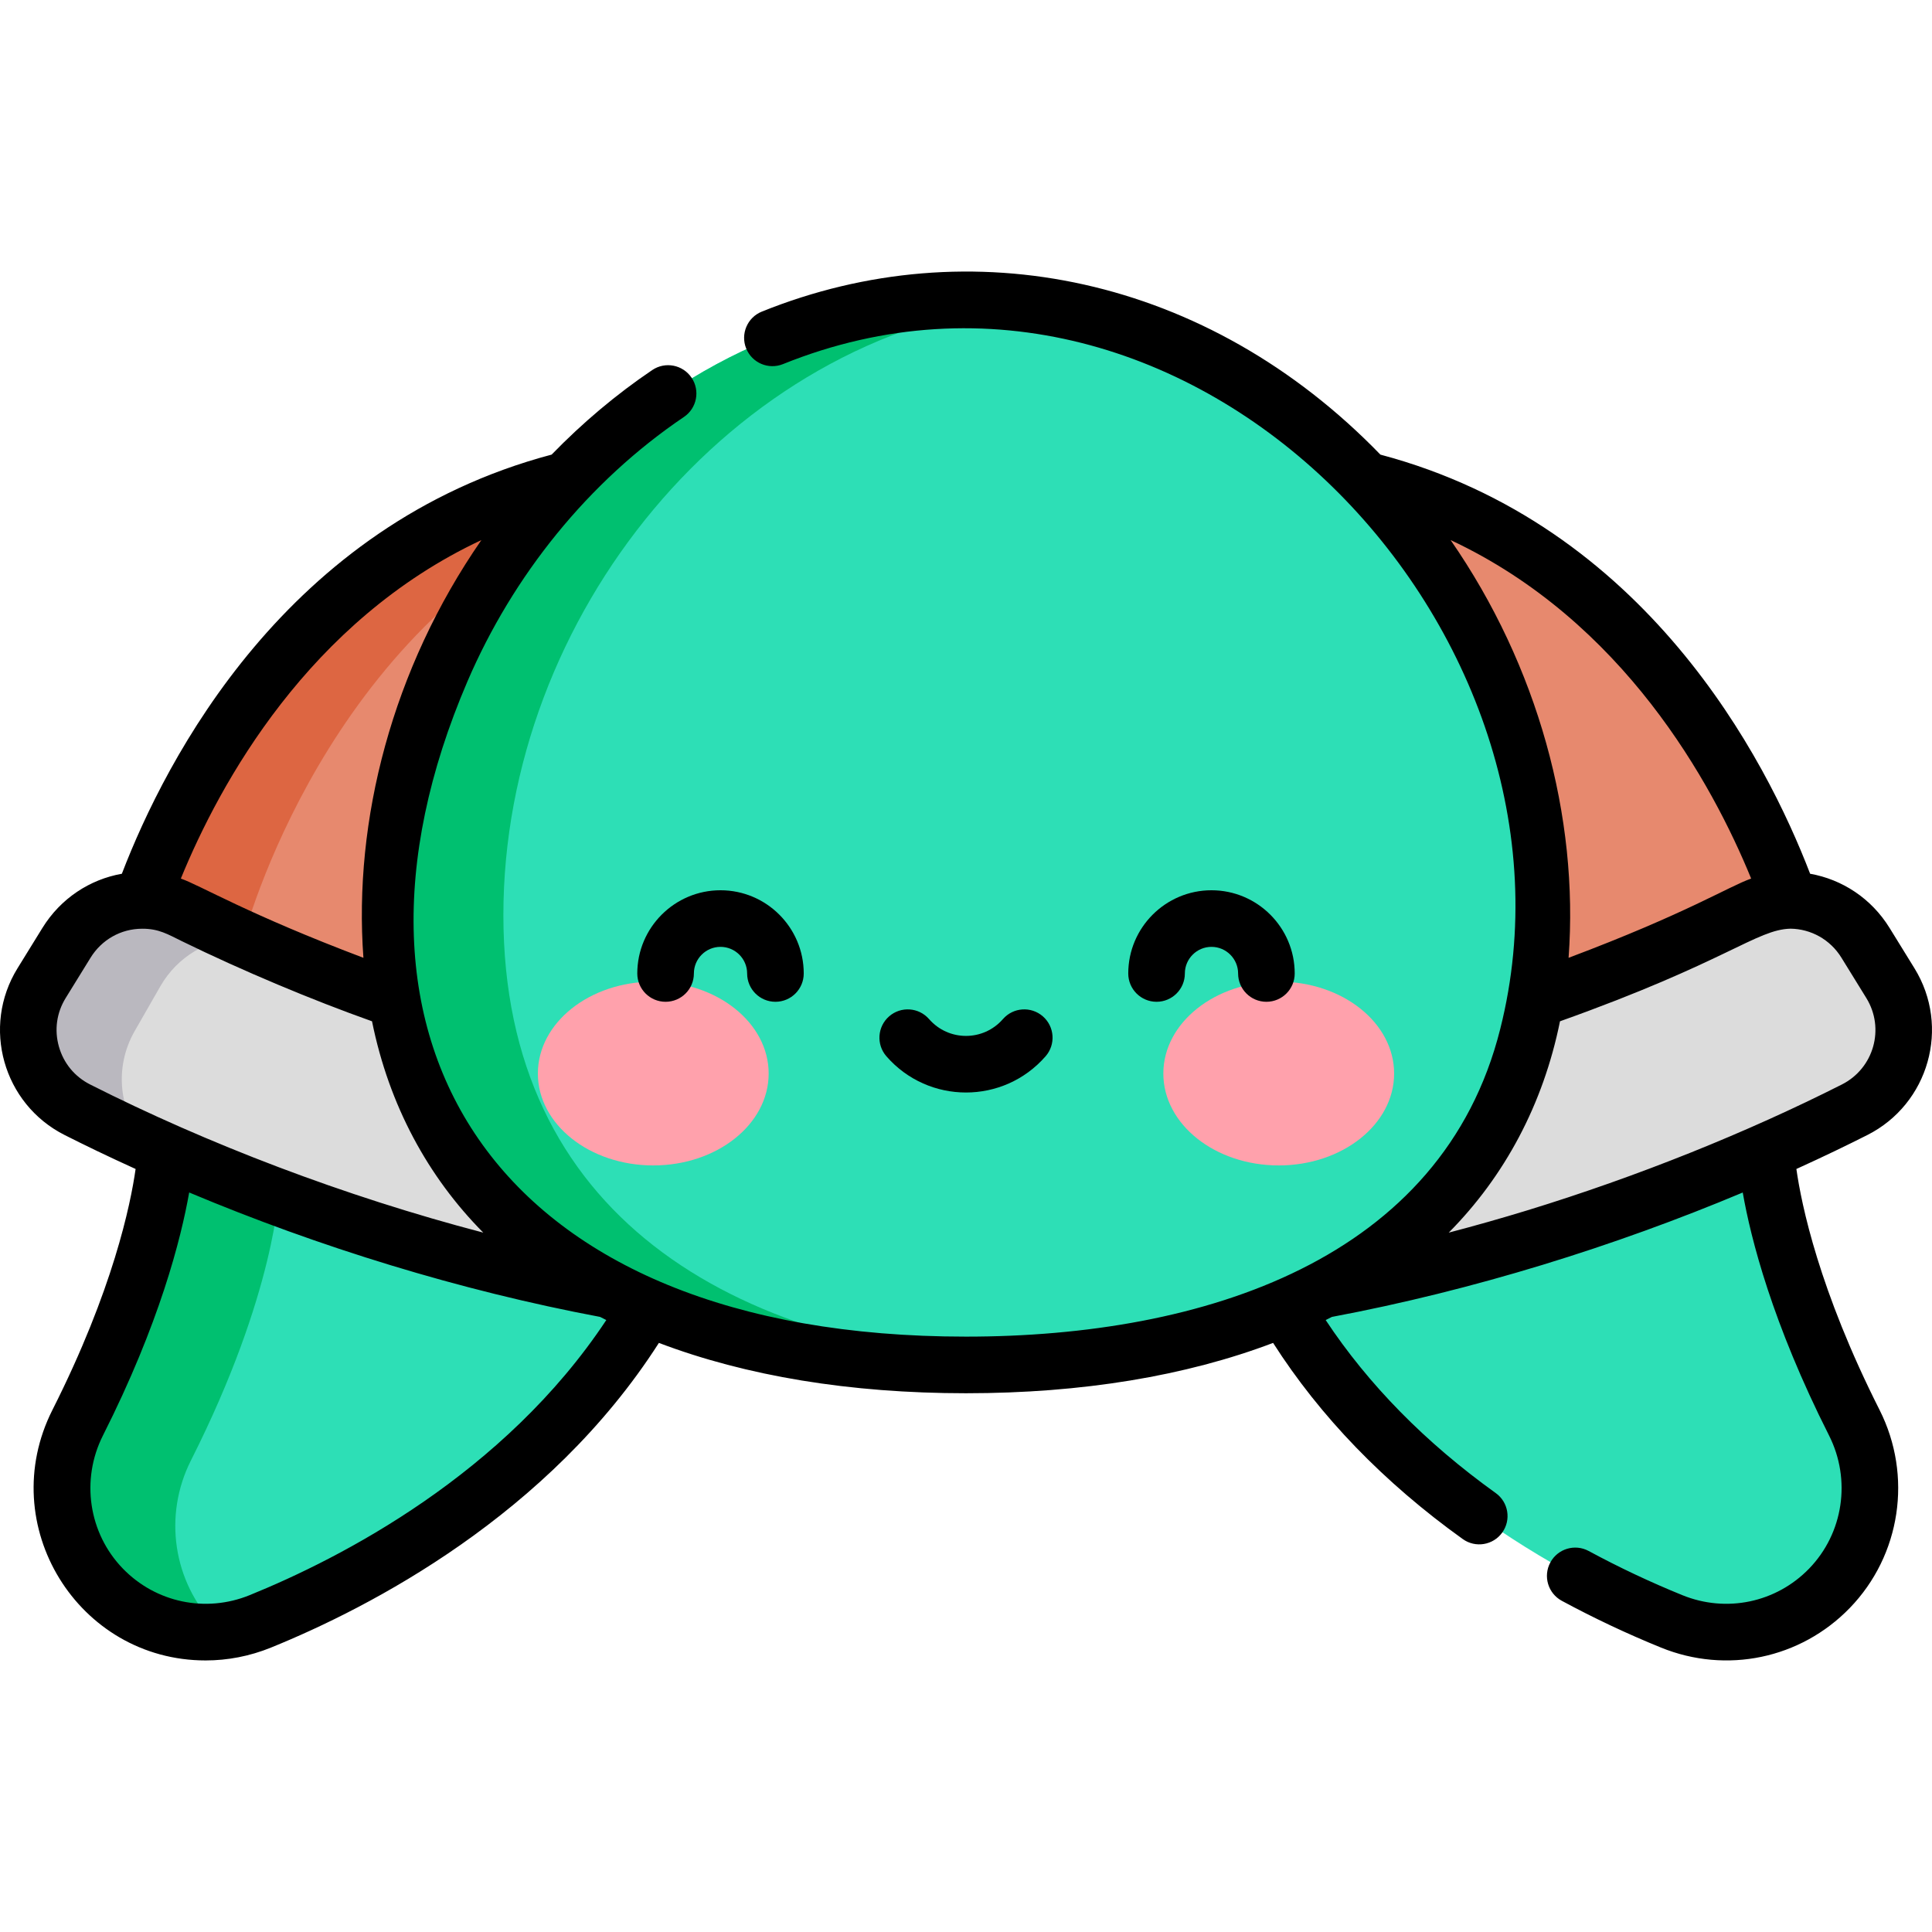 <svg id="Layer_1" enable-background="new 0 0 512 512" height="512" viewBox="0 0 512 512" width="512" xmlns="http://www.w3.org/2000/svg"><path d="m43.958 305.2s-.815 27.187-23.359 71.832c-7.357 14.568-4.774 32.183 6.588 43.899 10.837 11.175 27.363 14.625 41.785 8.767 29.299-11.9 77.245-37.66 104.151-85.839z" fill="#2ddfb6"/><path d="m43.958 305.2s-.815 27.187-23.359 71.832c-7.357 14.568-4.774 32.183 6.588 43.899 8.301 8.56 19.938 12.567 31.413 11.351-.476-.443-.956-.88-1.413-1.351-11.362-11.716-13.944-29.331-6.588-43.899 22.544-44.645 23.359-71.832 23.359-71.832z" fill="#00c070"/><path d="m468.042 305.2s.815 27.187 23.359 71.832c7.357 14.568 4.774 32.183-6.588 43.899-10.837 11.175-27.363 14.625-41.785 8.767-29.299-11.9-77.245-37.66-104.151-85.839z" fill="#2ddfb6"/><path d="m33.881 250.721s24.557-100.565 116.247-123.506v132.931l-36.798 30.25h-38.14z" fill="#e7896e"/><path d="m63.881 250.721s19.06-78 86.247-112.279v-11.227c-91.691 22.941-116.247 123.506-116.247 123.506z" fill="#dd6642"/><path d="m478.119 250.721s-24.557-100.565-116.247-123.506v132.931l36.798 30.25h38.14z" fill="#e7896e"/><path d="m48.335 241.136c-10.955-5.48-24.274-1.688-30.708 8.736l-6.596 10.687c-7.283 11.799-2.902 27.288 9.472 33.546 35.067 17.736 107.589 48.79 194.722 54.539l3.934-59.629c-75.728-4.997-140.224-32.572-170.824-47.879z" fill="#dcdcdc"/><path d="m35.694 273.24 6.806-11.878c4.514-7.878 12.606-12.524 21.136-12.939-5.753-2.612-10.89-5.079-15.301-7.286-10.955-5.48-24.274-1.688-30.708 8.735l-6.596 10.687c-7.283 11.8-2.902 27.288 9.472 33.546 5.155 2.607 11.14 5.507 17.842 8.567-6.73-8.003-8.223-19.706-2.651-29.432z" fill="#bab8bf"/><path d="m463.665 241.136c10.955-5.48 24.274-1.688 30.708 8.736l6.596 10.687c7.283 11.799 2.902 27.288-9.472 33.546-35.067 17.736-107.589 48.79-194.722 54.539l-3.934-59.629c75.728-4.997 140.224-32.572 170.824-47.879z" fill="#dcdcdc"/><path d="m256 79.486c-84.278 0-152.599 78.739-152.599 163.017s68.321 119.232 152.599 119.232 152.599-34.955 152.599-119.233-68.321-163.016-152.599-163.016z" fill="#2ddfb6"/><path d="m133.401 242.503c0-79.216 60.362-153.531 137.599-162.173-4.935-.552-9.938-.844-15-.844-84.278 0-152.599 78.739-152.599 163.017s68.321 119.232 152.599 119.232c5.062 0 10.065-.129 15-.385-77.237-3.995-137.599-39.631-137.599-118.847z" fill="#00c070"/><ellipse cx="173.123" cy="284.498" fill="#ffa1ac" rx="30.58" ry="24.352"/><ellipse cx="338.877" cy="284.498" fill="#ffa1ac" rx="30.58" ry="24.352"/><path d="m168.887 257.984c0 4.142 3.358 7.5 7.5 7.5s7.5-3.358 7.5-7.5c0-3.891 3.165-7.056 7.055-7.056 3.891 0 7.056 3.165 7.056 7.056 0 4.142 3.358 7.5 7.5 7.5s7.5-3.358 7.5-7.5c0-12.162-9.894-22.056-22.056-22.056-12.161 0-22.055 9.895-22.055 22.056z"/><path d="m314 257.984c0-3.891 3.165-7.056 7.056-7.056 3.89 0 7.055 3.165 7.055 7.056 0 4.142 3.358 7.5 7.5 7.5s7.5-3.358 7.5-7.5c0-12.162-9.894-22.056-22.056-22.056s-22.056 9.894-22.056 22.056c0 4.142 3.358 7.5 7.5 7.5s7.501-3.357 7.501-7.5z"/><path d="m277.094 279.924c2.721-3.123 2.396-7.861-.727-10.582-3.122-2.721-7.861-2.396-10.582.727-5.175 5.938-14.382 5.954-19.572 0-2.722-3.123-7.46-3.447-10.582-.726-3.123 2.722-3.448 7.459-.726 10.582 11.161 12.807 31.036 12.798 42.189-.001z"/><path d="m17.112 300.785c5.193 2.626 11.52 5.693 18.824 9.007-1.333 9.423-5.999 32.086-22.038 63.848-15.423 30.542 6.784 66.394 40.594 66.394 5.802 0 11.671-1.111 17.298-3.397 26.261-10.666 73.609-35.097 102.824-80.753 23.115 8.78 50.658 13.341 81.385 13.341 30.728 0 58.272-4.561 81.386-13.341 12.469 19.509 29.341 36.977 50.26 51.982 3.366 2.415 8.052 1.643 10.466-1.723 2.415-3.366 1.643-8.051-1.723-10.466-18.631-13.364-33.758-28.758-45.066-45.849.555-.275 1.104-.553 1.649-.834 37.514-7.052 74.889-18.694 108.875-32.967 2.148 12.266 7.837 34.615 22.865 64.374 5.93 11.743 3.809 25.928-5.277 35.297-8.739 9.012-21.92 11.776-33.58 7.04-8.445-3.43-16.801-7.37-24.832-11.709-3.646-1.969-8.195-.61-10.164 3.034-1.969 3.645-.61 8.195 3.034 10.164 8.512 4.598 17.366 8.773 26.318 12.409 17.267 7.013 36.911 2.995 49.993-10.495 13.535-13.956 16.709-35.055 7.899-52.502-16.043-31.77-20.707-54.421-22.04-63.847 7.305-3.315 13.633-6.382 18.826-9.009 16.271-8.23 22.053-28.649 12.469-44.179l-6.596-10.687c-4.864-7.882-12.608-12.871-21.057-14.364-11.702-30.469-43.596-92.414-113.879-111.074-45.853-47.33-108.723-60.174-163.931-37.898-3.841 1.55-5.698 5.921-4.149 9.761 1.55 3.841 5.92 5.699 9.762 4.149 108.227-43.669 216.529 71.523 190.078 176.177-15.311 61.118-78.516 81.553-141.586 81.553-124.396 0-173.236-77.788-132.134-173.605 12.062-28.083 32.06-53.008 57.387-70.118 3.433-2.319 4.336-6.981 2.017-10.414-2.319-3.432-6.982-4.335-10.413-2.016-9.573 6.467-18.505 14.001-26.665 22.407-70.296 18.657-102.193 80.609-113.895 111.08-8.449 1.493-16.193 6.483-21.057 14.364l-6.596 10.687c-9.575 15.513-3.819 35.941 12.469 44.179zm470.884-46.988 6.596 10.687c4.979 8.068 1.998 18.631-6.474 22.915-25.047 12.668-54.08 24.384-83.445 33.379-6.728 2.058-13.819 4.072-20.743 5.882 14.796-14.918 25.029-33.981 29.483-56.007 44.272-15.788 52.06-24.34 61.108-24.543 5.34.077 10.468 2.815 13.475 7.687zm-23.921-20.966c-5.952 2.08-17.022 9.202-48.385 20.999 2.76-37.392-8.163-77.371-31.264-110.707 45.772 21.445 69.283 64.378 79.649 89.708zm-397.93 189.908c-11.66 4.736-24.841 1.972-33.58-7.04-9.087-9.37-11.207-23.555-5.277-35.297 14.972-29.649 20.678-52.087 22.845-64.383 34.403 14.451 71.781 25.999 108.895 32.975.544.28 1.094.558 1.648.833-27.086 40.883-70.347 63.089-94.531 72.912zm61.429-279.616c-23.656 34.147-33.948 74.308-31.265 110.707-30.678-11.591-43.194-19.187-48.385-20.999 10.366-25.33 33.877-68.263 79.65-89.708zm-110.166 121.361 6.596-10.686c2.902-4.701 7.962-7.676 13.7-7.676 4.381-.016 6.804 1.493 10.448 3.278 16.296 7.972 34.699 15.658 50.436 21.253 4.516 22.326 14.887 41.289 29.483 56.007-36.858-9.636-73.254-23.616-104.187-39.261-4.094-2.071-7.033-5.64-8.277-10.051-1.242-4.402-.603-8.971 1.801-12.864z"/></svg>